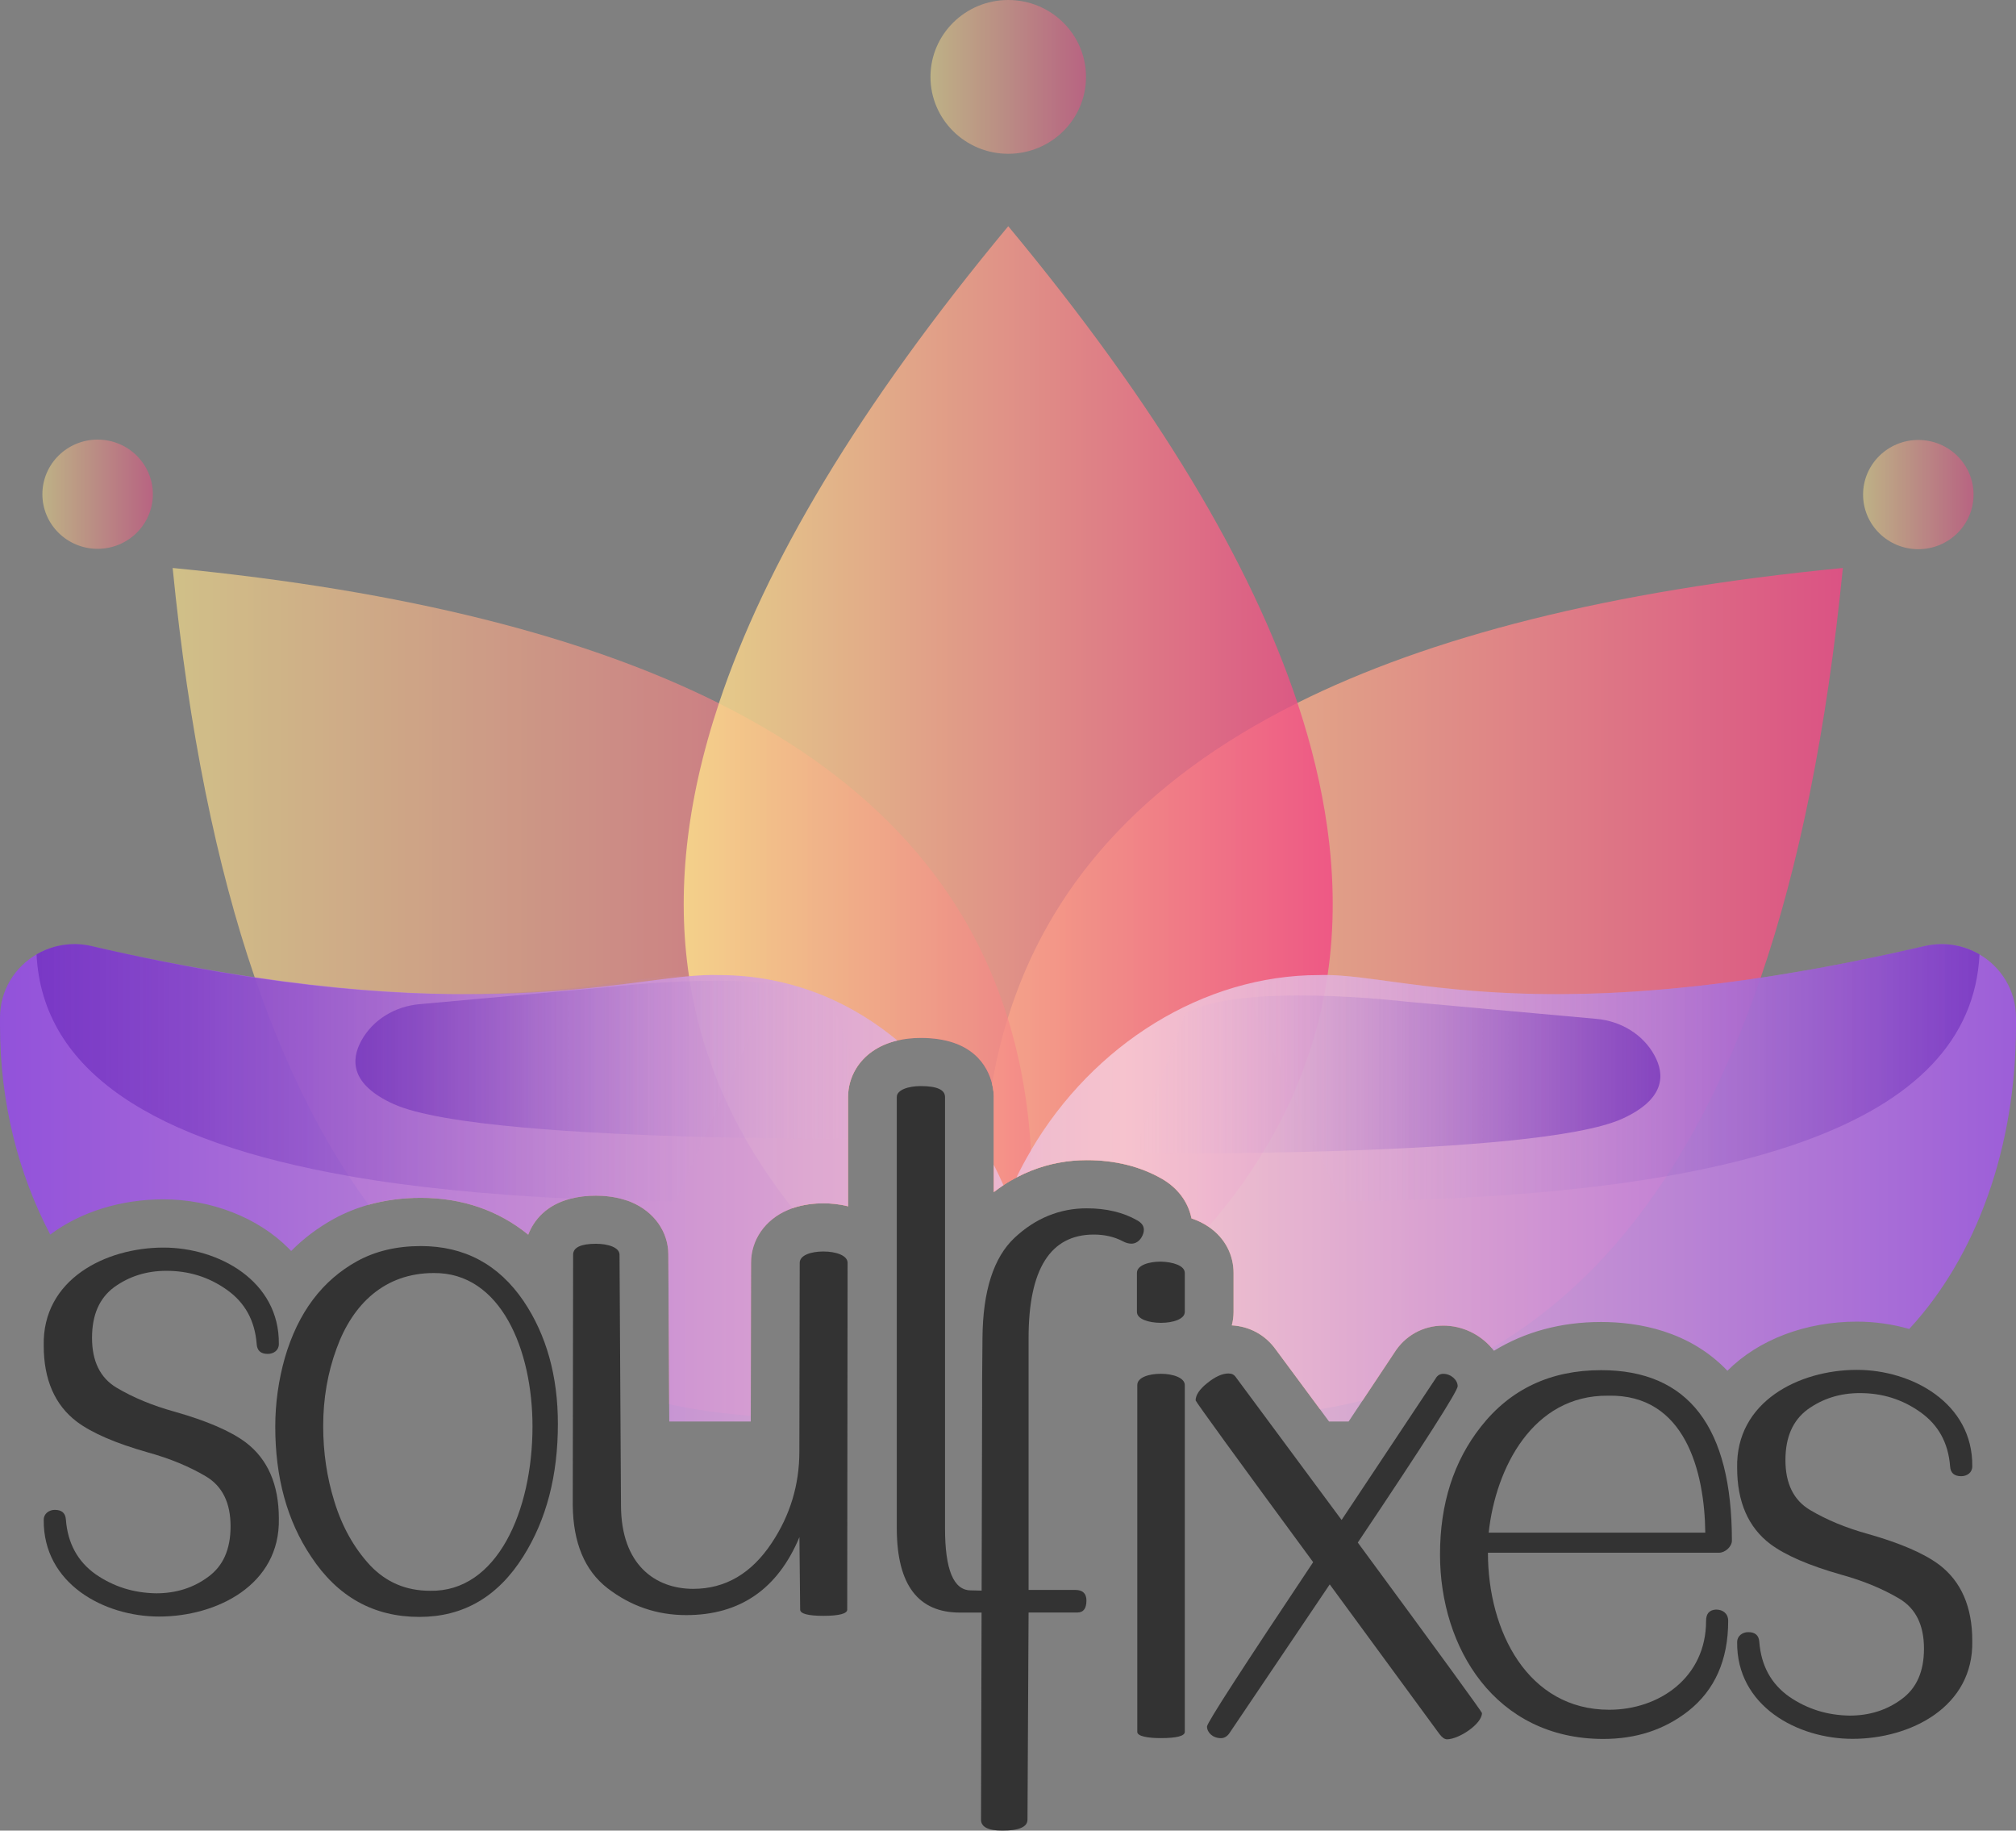 <svg width="141" height="128" viewBox="0 0 141 128" fill="none" xmlns="http://www.w3.org/2000/svg">
<rect x="0" y="0" width="141" height="128" fill="#808080" stroke="none"/>
<path opacity="0.8" d="M128.891 39.714C127.762 51.094 125.816 60.571 123.145 68.364C121.292 73.774 119.09 78.375 116.569 82.24C113.072 87.604 108.966 91.545 104.336 94.264C103.522 93.309 102.291 92.69 100.941 92.69C99.519 92.69 98.249 93.406 97.508 94.605L95.302 97.923C94.326 98.167 93.33 98.373 92.32 98.538L89.186 94.306C88.466 93.326 87.375 92.74 86.153 92.673C86.234 92.37 86.276 92.054 86.276 91.73V89.002C86.276 87.802 85.719 86.581 84.526 85.777C84.181 85.541 83.785 85.343 83.333 85.192C83.103 84.046 82.375 83.061 81.259 82.421C79.747 81.558 77.984 81.12 76.011 81.12C74.674 81.12 73.379 81.365 72.165 81.84C71.799 81.984 71.441 82.148 71.092 82.333C70.781 82.497 70.474 82.674 70.18 82.872C69.951 83.023 69.729 83.183 69.508 83.352V76.708C69.508 76.594 69.499 76.241 69.388 75.786C69.657 74.216 70.019 72.688 70.483 71.197C73.273 62.183 79.653 54.672 90.745 49.145C99.979 44.539 112.48 41.305 128.891 39.714Z" fill="url(#paint0_linear_242_9193)"/>
<g opacity="0.8">
<path opacity="0.8" d="M72.165 81.84C71.799 81.984 71.441 82.148 71.092 82.333C70.781 82.497 70.474 82.674 70.18 82.872C69.951 83.023 69.729 83.183 69.507 83.352V76.708C69.507 76.594 69.499 76.241 69.388 75.786C69.082 74.557 68.03 72.574 64.401 72.574C63.8 72.574 63.255 72.637 62.765 72.755C61.381 73.079 60.431 73.816 59.882 74.708C59.498 75.332 59.315 76.026 59.315 76.708V84.35C58.663 84.181 58.046 84.139 57.586 84.139C57.028 84.139 56.227 84.202 55.426 84.48C55.316 84.518 55.205 84.564 55.094 84.611C53.51 85.284 52.53 86.699 52.53 88.299L52.509 98.996C50.554 98.853 48.645 98.588 46.801 98.188L46.742 87.718C46.742 86.135 45.749 84.724 44.152 84.059C44.05 84.017 43.973 83.979 43.871 83.95L43.867 83.945H43.849C43.044 83.668 42.244 83.604 41.686 83.604C41.017 83.604 40.446 83.676 39.939 83.811H39.927C38.223 84.24 37.341 85.301 36.945 86.332C34.862 84.636 32.32 83.756 29.436 83.756C28.141 83.756 26.923 83.92 25.777 84.24H25.773C25.305 83.596 24.84 82.927 24.389 82.232V82.228C21.872 78.363 19.674 73.769 17.821 68.359C17.817 68.351 17.812 68.343 17.812 68.334C15.146 60.546 13.204 51.077 12.075 39.714C28.52 41.31 41.043 44.551 50.281 49.174C61.338 54.702 67.697 62.2 70.483 71.197C71.39 74.123 71.918 77.205 72.106 80.43V80.443C72.135 80.906 72.157 81.373 72.165 81.84Z" fill="url(#paint1_linear_242_9193)"/>
</g>
<path opacity="0.8" d="M70.521 97.418C70.521 97.421 70.517 97.421 70.517 97.421C70.517 97.421 70.513 97.421 70.513 97.418C70.517 97.418 70.517 97.418 70.521 97.418Z" fill="url(#paint2_linear_242_9193)"/>
<path opacity="0.8" d="M70.513 97.418C70.496 97.409 70.479 97.397 70.462 97.384C70.47 97.35 70.474 97.317 70.483 97.283C70.492 97.329 70.504 97.371 70.513 97.418Z" fill="url(#paint3_linear_242_9193)"/>
<path opacity="0.8" d="M92.853 68.174C92.853 68.212 92.844 68.25 92.84 68.284C92.772 68.739 92.695 69.189 92.61 69.635C92.141 72.06 91.405 74.372 90.421 76.59V76.594C89.816 77.967 89.113 79.302 88.317 80.603C87.222 82.396 85.957 84.118 84.526 85.777C84.181 85.541 83.785 85.343 83.333 85.192C83.103 84.046 82.375 83.061 81.259 82.421C79.747 81.558 77.984 81.12 76.012 81.12C74.674 81.12 73.379 81.365 72.165 81.84C71.799 81.984 71.441 82.148 71.092 82.333C70.781 82.497 70.475 82.674 70.181 82.872C69.951 83.023 69.729 83.183 69.508 83.352V76.708C69.508 76.594 69.499 76.241 69.388 75.786C69.082 74.557 68.03 72.574 64.401 72.574C63.8 72.574 63.255 72.637 62.765 72.755C61.381 73.079 60.431 73.816 59.882 74.708C59.498 75.332 59.315 76.026 59.315 76.708V84.35C58.663 84.181 58.046 84.139 57.586 84.139C57.028 84.139 56.227 84.202 55.426 84.48C54.174 82.901 53.062 81.264 52.1 79.563C51.55 78.586 51.048 77.588 50.596 76.569C49.48 74.047 48.684 71.399 48.241 68.608C48.224 68.503 48.207 68.393 48.19 68.284C48.19 68.275 48.185 68.267 48.19 68.258C47.329 62.516 47.947 56.188 50.281 49.174C53.514 39.457 60.043 28.427 70.517 15.817C80.982 28.414 87.507 39.436 90.745 49.145C91.745 52.155 92.431 55.035 92.819 57.796C93.338 61.459 93.334 64.912 92.853 68.174Z" fill="url(#paint4_linear_242_9193)"/>
<g opacity="0.7">
<path opacity="0.7" d="M70.517 10.753C73.521 10.753 75.956 8.346 75.956 5.376C75.956 2.407 73.521 0 70.517 0C67.513 0 65.078 2.407 65.078 5.376C65.078 8.346 67.513 10.753 70.517 10.753Z" fill="url(#paint5_linear_242_9193)"/>
</g>
<g opacity="0.7">
<path opacity="0.7" d="M134.168 38.4C136.302 38.4 138.031 36.691 138.031 34.582C138.031 32.473 136.302 30.763 134.168 30.763C132.034 30.763 130.305 32.473 130.305 34.582C130.305 36.691 132.034 38.4 134.168 38.4Z" fill="url(#paint6_linear_242_9193)"/>
</g>
<g opacity="0.7">
<path opacity="0.7" d="M6.828 38.375C8.961 38.375 10.691 36.666 10.691 34.557C10.691 32.448 8.961 30.738 6.828 30.738C4.694 30.738 2.964 32.448 2.964 34.557C2.964 36.666 4.694 38.375 6.828 38.375Z" fill="url(#paint7_linear_242_9193)"/>
</g>
<path opacity="0.9" d="M69.508 81.445V83.352C69.729 83.183 69.951 83.023 70.181 82.872C69.968 82.388 69.742 81.912 69.508 81.445ZM57.973 69.778C57.965 69.774 57.956 69.77 57.948 69.766C57.501 69.572 57.049 69.395 56.585 69.235C56.585 69.235 56.581 69.235 56.576 69.231C55.742 68.941 54.881 68.709 53.999 68.536C52.798 68.301 51.559 68.179 50.277 68.179C49.651 68.157 48.961 68.191 48.19 68.259C48.147 68.263 48.1 68.267 48.053 68.271H48.036C44.659 68.595 39.761 69.572 32.166 69.513C31.958 69.513 31.749 69.513 31.54 69.509C27.69 69.454 23.162 69.13 17.812 68.334C14.656 67.867 11.215 67.231 7.454 66.394C7.109 66.314 6.76 66.234 6.406 66.153C5.793 66.01 5.184 65.981 4.6 66.052C4.523 66.061 4.447 66.069 4.374 66.082C4.285 66.095 4.195 66.111 4.106 66.132C3.893 66.175 3.684 66.234 3.484 66.305C3.267 66.377 3.058 66.465 2.854 66.57C2.752 66.621 2.654 66.676 2.556 66.734C1.044 67.614 0 69.235 0 71.155V71.732C0 77.091 1.286 82.089 3.514 86.324C5.631 84.741 8.438 83.861 11.436 83.861C14.767 83.861 18.03 85.133 20.163 87.267C20.232 87.335 20.3 87.402 20.364 87.474C21.237 86.589 22.238 85.84 23.358 85.221C24.116 84.808 24.921 84.48 25.773 84.24H25.777C26.923 83.92 28.141 83.756 29.436 83.756C32.32 83.756 34.862 84.636 36.945 86.332C37.341 85.301 38.223 84.24 39.927 83.811H39.94C40.446 83.676 41.017 83.604 41.686 83.604C42.244 83.604 43.044 83.668 43.849 83.945H43.867L43.871 83.95C43.973 83.979 44.05 84.017 44.152 84.059C45.749 84.724 46.742 86.135 46.742 87.718L46.801 98.188L46.81 99.397H52.509V98.997L52.53 88.299C52.53 86.699 53.51 85.284 55.094 84.611C55.205 84.564 55.316 84.518 55.426 84.48C56.227 84.202 57.028 84.139 57.586 84.139C58.046 84.139 58.663 84.181 59.315 84.35V76.708C59.315 76.026 59.498 75.332 59.882 74.708C60.431 73.816 61.381 73.079 62.765 72.755C61.291 71.534 59.69 70.532 57.973 69.778ZM70.483 97.283C70.474 97.317 70.47 97.35 70.462 97.384C70.479 97.397 70.496 97.409 70.513 97.418C70.504 97.371 70.492 97.329 70.483 97.283ZM70.513 97.418C70.513 97.422 70.517 97.422 70.517 97.422C70.517 97.422 70.521 97.422 70.521 97.418C70.517 97.418 70.517 97.418 70.513 97.418ZM138.449 66.734C137.346 66.082 135.987 65.834 134.603 66.153C133.546 66.398 132.515 66.625 131.515 66.84C130.761 67 130.02 67.151 129.295 67.294C128.81 67.391 128.333 67.48 127.864 67.568C127.63 67.61 127.396 67.656 127.162 67.699C126.467 67.825 125.786 67.943 125.113 68.052C124.887 68.094 124.666 68.128 124.448 68.162C124.231 68.195 124.01 68.233 123.792 68.267C123.575 68.301 123.362 68.334 123.145 68.364C122.787 68.418 122.434 68.473 122.084 68.52C121.735 68.57 121.39 68.616 121.049 68.659C120.709 68.705 120.372 68.747 120.036 68.789C119.171 68.898 118.336 68.991 117.523 69.067C117.271 69.092 117.024 69.117 116.777 69.138C115.947 69.214 115.146 69.277 114.367 69.328C114.09 69.345 113.817 69.362 113.549 69.378C113.272 69.395 113.004 69.408 112.735 69.421C112.467 69.433 112.203 69.446 111.943 69.454C111.419 69.475 110.904 69.488 110.405 69.496C110.201 69.501 110.001 69.505 109.801 69.505C109.247 69.517 108.71 69.517 108.191 69.509C107.969 69.509 107.748 69.505 107.53 69.501C107.386 69.501 107.245 69.496 107.109 69.492C106.955 69.488 106.806 69.484 106.657 69.48C106.406 69.471 106.159 69.463 105.916 69.454C105.793 69.45 105.669 69.446 105.55 69.437C104.434 69.391 103.399 69.32 102.432 69.231C102.274 69.219 102.121 69.206 101.968 69.189C101.508 69.147 101.06 69.101 100.63 69.054C100.311 69.016 100 68.983 99.698 68.945C98.778 68.835 97.93 68.718 97.146 68.612C96.882 68.579 96.631 68.541 96.384 68.507C95.396 68.376 94.51 68.267 93.709 68.212C93.411 68.191 93.13 68.179 92.853 68.174C92.648 68.17 92.448 68.17 92.252 68.179C84.16 68.179 76.446 73.037 72.106 80.43V80.443C71.744 81.057 71.403 81.68 71.092 82.333C71.441 82.148 71.799 81.984 72.165 81.84C73.379 81.365 74.674 81.12 76.011 81.12C77.984 81.12 79.747 81.558 81.259 82.421C82.375 83.061 83.103 84.046 83.333 85.192C83.785 85.343 84.181 85.541 84.526 85.777C85.719 86.581 86.276 87.802 86.276 89.002V91.73C86.276 92.054 86.234 92.37 86.153 92.673C87.375 92.74 88.466 93.326 89.186 94.306L92.32 98.538L92.955 99.397H94.322L95.302 97.923L97.508 94.605C98.249 93.406 99.519 92.69 100.941 92.69C102.291 92.69 103.522 93.309 104.336 94.264C104.391 94.323 104.442 94.386 104.489 94.45C106.649 93.124 109.179 92.437 111.977 92.437C114.571 92.437 118.145 93.048 120.815 95.847C123 93.662 126.297 92.412 129.875 92.412C131.123 92.412 132.362 92.589 133.533 92.926C138.227 87.852 141 80.24 141 71.732V71.159C141 69.244 139.956 67.619 138.449 66.734Z" fill="url(#paint8_linear_242_9193)"/>
<path opacity="0.7" d="M59.882 74.708C59.498 75.332 59.315 76.026 59.315 76.708V79.626C57.581 79.63 55.03 79.617 52.1 79.563C51.188 79.546 50.243 79.525 49.272 79.499C40.906 79.281 30.816 78.7 27.515 77.192C24.525 75.832 24.525 74.127 25.275 72.763C26.08 71.294 27.634 70.368 29.321 70.216L42.661 69.008C42.661 69.008 45.174 68.709 48.241 68.608C49.54 68.566 50.937 68.562 52.287 68.633C52.291 68.633 52.291 68.633 52.296 68.633C53.867 68.709 55.375 68.89 56.576 69.231C56.581 69.235 56.585 69.235 56.585 69.235C57.1 69.383 57.56 69.555 57.948 69.766C57.956 69.77 57.965 69.774 57.973 69.778C58.02 69.808 58.067 69.833 58.11 69.858L59.882 74.708Z" fill="url(#paint9_linear_242_9193)"/>
<path d="M138.449 66.734C137.852 78.729 121.45 83.718 93.769 84.008L86.984 68.991C88.185 68.755 89.424 68.414 90.706 68.414C91.345 68.393 92.376 68.322 93.709 68.212C99.587 68.616 109.792 71.909 134.603 66.153C135.987 65.838 137.341 66.086 138.449 66.734Z" fill="url(#paint10_linear_242_9193)"/>
<path d="M54.021 68.991L50.596 76.569L49.272 79.5L47.236 84.009C46.094 83.996 44.974 83.975 43.871 83.95L43.867 83.945H43.849C43.044 83.668 42.244 83.604 41.686 83.604C41.017 83.604 40.446 83.676 39.939 83.811H39.927C34.13 83.541 28.929 83.028 24.389 82.232V82.228C10.721 79.832 2.964 74.91 2.556 66.734C2.654 66.676 2.751 66.621 2.854 66.57C3.058 66.469 3.267 66.381 3.484 66.305C3.684 66.234 3.893 66.175 4.106 66.132C4.195 66.111 4.285 66.095 4.374 66.082C4.447 66.069 4.523 66.061 4.6 66.052C5.184 65.981 5.793 66.01 6.406 66.153C6.759 66.234 7.109 66.314 7.454 66.394C11.245 67.248 14.686 67.888 17.821 68.36C23.264 69.176 27.771 69.484 31.54 69.509C31.749 69.513 31.957 69.513 32.166 69.513C39.603 69.509 44.092 68.431 47.295 68.212C47.555 68.233 47.802 68.254 48.036 68.271H48.053C48.1 68.275 48.143 68.28 48.19 68.284C49.093 68.351 49.808 68.397 50.298 68.414C50.971 68.414 51.636 68.507 52.287 68.633C52.291 68.633 52.291 68.633 52.296 68.633C52.879 68.747 53.454 68.882 54.021 68.991Z" fill="url(#paint11_linear_242_9193)"/>
<path opacity="0.7" d="M79.304 80.645C79.304 80.645 107.496 80.948 113.472 78.22C116.458 76.856 116.458 75.155 115.712 73.791C114.907 72.317 113.353 71.395 111.666 71.243L98.326 70.035C98.326 70.035 86.63 68.637 82.873 70.886L79.304 80.645Z" fill="url(#paint12_linear_242_9193)"/>
<path d="M70.483 97.283C70.492 97.329 70.504 97.371 70.513 97.418C70.496 97.409 70.479 97.397 70.462 97.384C70.47 97.35 70.475 97.317 70.483 97.283Z" fill="#842D2D"/>
<path d="M70.521 97.418C70.521 97.422 70.517 97.422 70.517 97.422C70.517 97.422 70.513 97.422 70.513 97.418C70.517 97.418 70.517 97.418 70.521 97.418Z" fill="#842D2D"/>
<path d="M3.058 106.259C3.058 105.851 3.42 105.573 3.833 105.573C4.323 105.573 4.579 105.8 4.609 106.259C4.736 107.914 5.435 109.189 6.696 110.082C7.956 110.949 9.349 111.383 10.921 111.408C12.314 111.408 13.523 111.025 14.554 110.263C15.61 109.497 16.126 108.326 16.126 106.722C16.126 105.093 15.559 103.918 14.401 103.232C13.242 102.546 11.9 101.986 10.329 101.552C8.088 100.916 6.436 100.201 5.379 99.413C3.833 98.243 3.058 96.458 3.058 94.088C2.956 89.452 7.39 87.234 11.436 87.234C15.278 87.234 19.554 89.553 19.503 93.982C19.503 94.416 19.141 94.668 18.728 94.668C18.238 94.668 17.983 94.441 17.953 93.982C17.825 92.328 17.127 91.077 15.866 90.185C14.605 89.292 13.212 88.859 11.641 88.859C10.248 88.859 9.038 89.242 7.982 90.004C6.951 90.77 6.436 91.94 6.436 93.544C6.436 95.174 7.002 96.348 8.161 97.035C9.319 97.721 10.661 98.281 12.233 98.715C14.473 99.35 16.126 100.066 17.182 100.853C18.728 102.024 19.503 103.809 19.503 106.179C19.605 110.814 15.172 113.033 11.125 113.033C7.288 113.033 3.007 110.743 3.058 106.259Z" fill="#333333"/>
<path d="M21.752 108.831C20.078 106.335 19.252 103.303 19.252 99.763C19.252 98.108 19.482 96.504 19.921 94.946C20.849 91.764 22.549 89.52 24.998 88.172C26.259 87.486 27.728 87.128 29.432 87.128C32.473 87.128 34.871 88.404 36.621 90.976C38.219 93.347 39.019 96.222 39.019 99.561C39.019 103.177 38.219 106.259 36.596 108.831C34.815 111.661 32.396 113.058 29.329 113.058C26.135 113.058 23.609 111.656 21.752 108.831ZM37.243 99.737C37.243 94.386 35.028 88.964 30.335 89.014C26.931 89.014 24.666 91.153 23.532 94.315C22.915 95.995 22.604 97.805 22.604 99.716C22.604 101.552 22.864 103.308 23.379 104.962C23.92 106.747 24.772 108.25 25.879 109.446C27.012 110.642 28.405 111.231 30.079 111.231C34.769 111.328 37.243 105.644 37.243 99.737Z" fill="#333333"/>
<path d="M55.963 112.549L55.912 107.48C54.391 111.122 51.738 112.932 47.998 112.932C45.937 112.932 44.105 112.296 42.482 111.046C40.885 109.8 40.084 107.863 40.059 105.236L40.084 87.734C40.084 87.225 40.625 86.968 41.681 86.968C42.533 86.968 43.33 87.225 43.33 87.734L43.432 105.236C43.432 109.438 45.856 111.096 48.484 111.096C50.724 111.096 52.556 110.027 53.974 107.888C55.264 105.952 55.908 103.813 55.908 101.493L55.933 88.299C55.933 87.764 56.734 87.507 57.581 87.507C58.484 87.507 59.281 87.789 59.281 88.299L59.255 112.549C59.255 112.831 58.689 112.983 57.581 112.983C56.504 112.983 55.963 112.831 55.963 112.549Z" fill="#333333"/>
<path d="M67.131 112.755C64.217 112.755 62.748 110.819 62.722 106.945V76.708C62.722 76.199 63.549 75.942 64.396 75.942C65.529 75.942 66.096 76.195 66.096 76.708V106.869C66.096 109.749 66.688 111.202 67.902 111.202L68.933 111.227C69.422 111.227 69.652 111.61 69.652 112.018C69.652 112.503 69.422 112.755 68.958 112.755H67.131Z" fill="#333333"/>
<path d="M68.613 127.234L68.69 98.142V96.563L68.715 93.557C68.741 90.269 69.49 87.928 70.956 86.552C72.425 85.175 74.125 84.489 76.007 84.489C77.374 84.489 78.558 84.771 79.538 85.331C79.849 85.507 80.002 85.714 80.002 85.992C80.002 86.143 79.951 86.324 79.849 86.501C79.67 86.808 79.41 86.96 79.129 86.96C78.95 86.96 78.742 86.909 78.512 86.783C77.92 86.476 77.251 86.324 76.501 86.324C73.46 86.324 71.94 88.745 71.94 93.557V111.172H75.211C75.726 111.172 75.986 111.429 75.986 111.909C75.986 112.469 75.781 112.751 75.343 112.751H71.94L71.863 127.234C71.863 127.743 71.271 128 70.112 128C69.103 128 68.613 127.743 68.613 127.234Z" fill="#333333"/>
<path d="M79.517 91.73V89.006C79.517 88.471 80.343 88.215 81.191 88.215C82.043 88.24 82.865 88.496 82.865 89.006V91.73C82.865 92.239 82.038 92.496 81.191 92.496C80.343 92.492 79.517 92.239 79.517 91.73ZM79.542 121.1V96.849C79.542 96.315 80.343 96.058 81.191 96.058C82.043 96.058 82.865 96.34 82.865 96.849V121.1C82.865 121.382 82.298 121.533 81.191 121.533C80.288 121.533 79.542 121.407 79.542 121.1Z" fill="#333333"/>
<path d="M100.681 121.255L93.002 110.785L85.991 121.18C85.838 121.407 85.629 121.537 85.399 121.537C84.807 121.537 84.419 121.129 84.419 120.721C84.419 120.464 86.894 116.645 91.843 109.231C86.353 101.767 83.623 97.999 83.623 97.919C83.623 97.536 83.908 97.127 84.449 96.698C84.99 96.264 85.48 96.037 85.919 96.037C86.149 96.037 86.306 96.113 86.434 96.294L93.832 106.28L100.404 96.395C100.532 96.167 100.715 96.062 100.945 96.062C101.486 96.062 101.951 96.496 101.951 96.929C101.951 97.262 99.629 100.904 94.965 107.859C100.762 115.732 103.65 119.706 103.65 119.782C103.65 120.548 102.027 121.617 101.201 121.617C101.018 121.609 100.86 121.483 100.681 121.255Z" fill="#333333"/>
<path d="M100.715 108.697C100.715 105.156 101.669 102.175 103.578 99.754C105.639 97.132 108.45 95.805 111.981 95.805C118.089 95.805 121.13 99.78 121.13 107.728C121.13 108.137 120.666 108.57 120.227 108.57H104.067C104.067 114.098 106.879 119.55 112.548 119.55C116.028 119.55 119.324 117.311 119.324 113.336C119.324 112.827 119.554 112.57 120.019 112.545C120.508 112.545 120.87 112.827 120.87 113.336C120.87 116.06 119.942 118.178 118.059 119.656C116.385 120.956 114.426 121.592 112.13 121.592C104.579 121.584 100.715 115.218 100.715 108.697ZM119.269 107.168C119.218 102.916 117.876 97.464 112.467 97.59C107.211 97.54 104.608 102.634 104.119 107.168H119.269Z" fill="#333333"/>
<path d="M121.497 114.81C121.497 114.401 121.859 114.123 122.272 114.123C122.762 114.123 123.017 114.351 123.047 114.81C123.175 116.464 123.873 117.74 125.134 118.633C126.395 119.5 127.788 119.933 129.359 119.959C130.752 119.959 131.962 119.576 132.992 118.814C134.049 118.047 134.564 116.877 134.564 115.273C134.564 113.644 133.998 112.469 132.839 111.783C131.681 111.096 130.339 110.536 128.767 110.103C126.527 109.467 124.874 108.751 123.818 107.964C122.272 106.794 121.497 105.009 121.497 102.638C121.394 98.003 125.828 95.784 129.875 95.784C133.717 95.784 137.993 98.104 137.942 102.533C137.942 102.967 137.58 103.219 137.167 103.219C136.677 103.219 136.421 102.992 136.391 102.533C136.264 100.878 135.565 99.628 134.304 98.736C133.044 97.843 131.651 97.409 130.079 97.409C128.686 97.409 127.477 97.793 126.42 98.555C125.39 99.321 124.874 100.491 124.874 102.095C124.874 103.725 125.441 104.899 126.599 105.585C127.758 106.272 129.099 106.832 130.671 107.265C132.912 107.901 134.564 108.617 135.62 109.404C137.167 110.574 137.942 112.359 137.942 114.73C138.044 119.365 133.61 121.584 129.564 121.584C125.722 121.584 121.445 119.294 121.497 114.81Z" fill="#333333"/>
<mask id="mask0_242_9193" style="mask-type:alpha" maskUnits="userSpaceOnUse" x="0" y="0" width="141" height="128">
<path d="M128.891 39.714C127.762 51.094 125.816 60.571 123.145 68.364C121.292 73.774 119.09 78.375 116.569 82.24C113.072 87.604 108.966 91.545 104.336 94.264C103.522 93.309 102.291 92.69 100.941 92.69C99.519 92.69 98.249 93.406 97.508 94.605L95.302 97.923C94.327 98.167 93.33 98.373 92.32 98.538L89.186 94.306C88.466 93.326 87.375 92.74 86.153 92.673C86.234 92.37 86.276 92.054 86.276 91.73V89.002C86.276 87.802 85.719 86.581 84.526 85.777C84.181 85.541 83.785 85.343 83.333 85.192C83.103 84.046 82.375 83.061 81.259 82.421C79.747 81.558 77.984 81.12 76.011 81.12C74.674 81.12 73.379 81.365 72.165 81.84C71.799 81.984 71.441 82.148 71.092 82.333C70.781 82.497 70.475 82.674 70.181 82.872C69.951 83.023 69.729 83.183 69.508 83.352V76.708C69.508 76.594 69.499 76.241 69.388 75.786C69.657 74.216 70.019 72.688 70.483 71.197C73.273 62.183 79.653 54.672 90.745 49.145C99.979 44.539 112.48 41.305 128.891 39.714Z" fill="#333333"/>
<path d="M72.165 81.84C71.799 81.984 71.441 82.148 71.092 82.333C70.781 82.497 70.475 82.674 70.181 82.872C69.951 83.023 69.729 83.183 69.508 83.352V76.708C69.508 76.594 69.499 76.241 69.388 75.786C69.082 74.557 68.03 72.574 64.401 72.574C63.8 72.574 63.255 72.637 62.765 72.755C61.381 73.079 60.431 73.816 59.882 74.708C59.498 75.332 59.315 76.026 59.315 76.708V84.35C58.663 84.181 58.046 84.139 57.586 84.139C57.028 84.139 56.227 84.202 55.426 84.48C55.316 84.518 55.205 84.564 55.094 84.611C53.51 85.284 52.53 86.699 52.53 88.299L52.509 98.996C50.554 98.853 48.645 98.588 46.801 98.188L46.742 87.718C46.742 86.135 45.749 84.724 44.152 84.059C44.05 84.017 43.973 83.979 43.871 83.95L43.867 83.945H43.849C43.044 83.668 42.244 83.604 41.686 83.604C41.017 83.604 40.446 83.676 39.94 83.811H39.927C38.223 84.24 37.341 85.301 36.945 86.332C34.862 84.636 32.32 83.756 29.436 83.756C28.141 83.756 26.923 83.92 25.777 84.24H25.773C25.305 83.596 24.84 82.927 24.389 82.232V82.228C21.872 78.363 19.674 73.769 17.821 68.359C17.817 68.351 17.812 68.343 17.812 68.334C15.146 60.546 13.204 51.077 12.075 39.714C28.52 41.31 41.043 44.551 50.281 49.174C61.338 54.702 67.697 62.2 70.483 71.197C71.39 74.123 71.918 77.205 72.106 80.43V80.443C72.136 80.906 72.157 81.373 72.165 81.84Z" fill="#333333"/>
<path d="M70.52 97.418C70.52 97.421 70.517 97.421 70.517 97.421C70.517 97.421 70.513 97.421 70.513 97.418C70.517 97.418 70.517 97.418 70.52 97.418Z" fill="#333333"/>
<path d="M70.513 97.418C70.496 97.409 70.479 97.397 70.462 97.384C70.47 97.35 70.474 97.317 70.483 97.283C70.492 97.329 70.504 97.371 70.513 97.418Z" fill="#333333"/>
<path d="M92.853 68.174C92.853 68.212 92.844 68.25 92.84 68.284C92.772 68.739 92.695 69.189 92.61 69.635C92.141 72.06 91.405 74.372 90.421 76.59V76.594C89.816 77.967 89.113 79.302 88.317 80.603C87.222 82.396 85.957 84.118 84.526 85.777C84.181 85.541 83.785 85.343 83.333 85.192C83.103 84.046 82.375 83.061 81.259 82.421C79.747 81.558 77.984 81.12 76.011 81.12C74.674 81.12 73.379 81.365 72.165 81.84C71.799 81.984 71.441 82.148 71.092 82.333C70.781 82.497 70.475 82.674 70.181 82.872C69.951 83.023 69.729 83.183 69.508 83.352V76.708C69.508 76.594 69.499 76.241 69.388 75.786C69.082 74.557 68.03 72.574 64.401 72.574C63.8 72.574 63.255 72.637 62.765 72.755C61.381 73.079 60.431 73.816 59.882 74.708C59.498 75.332 59.315 76.026 59.315 76.708V84.35C58.663 84.181 58.046 84.139 57.586 84.139C57.028 84.139 56.227 84.202 55.426 84.48C54.174 82.901 53.062 81.264 52.1 79.563C51.55 78.586 51.048 77.588 50.596 76.569C49.48 74.047 48.684 71.399 48.241 68.608C48.224 68.503 48.207 68.393 48.19 68.284C48.19 68.275 48.185 68.267 48.19 68.258C47.329 62.516 47.947 56.188 50.281 49.174C53.514 39.457 60.043 28.427 70.517 15.817C80.982 28.414 87.507 39.436 90.745 49.145C91.745 52.155 92.431 55.035 92.819 57.796C93.338 61.459 93.334 64.912 92.853 68.174Z" fill="#333333"/>
<path d="M70.517 10.753C73.521 10.753 75.956 8.346 75.956 5.376C75.956 2.407 73.521 0 70.517 0C67.513 0 65.078 2.407 65.078 5.376C65.078 8.346 67.513 10.753 70.517 10.753Z" fill="#333333"/>
<path d="M134.168 38.4C136.302 38.4 138.031 36.691 138.031 34.582C138.031 32.473 136.302 30.763 134.168 30.763C132.034 30.763 130.305 32.473 130.305 34.582C130.305 36.691 132.034 38.4 134.168 38.4Z" fill="#333333"/>
<path d="M6.828 38.375C8.961 38.375 10.691 36.666 10.691 34.557C10.691 32.448 8.961 30.738 6.828 30.738C4.694 30.738 2.964 32.448 2.964 34.557C2.964 36.666 4.694 38.375 6.828 38.375Z" fill="#333333"/>
<path d="M69.508 81.445L69.508 83.352C69.729 83.183 69.951 83.023 70.181 82.872C69.968 82.388 69.742 81.912 69.508 81.445ZM57.973 69.778C57.965 69.774 57.956 69.77 57.948 69.766C57.501 69.572 57.049 69.395 56.585 69.235C56.585 69.235 56.581 69.235 56.576 69.231C55.742 68.941 54.881 68.709 53.999 68.536C52.798 68.301 51.559 68.179 50.277 68.179C49.651 68.157 48.961 68.191 48.19 68.258C48.147 68.263 48.1 68.267 48.053 68.271H48.036C44.659 68.595 39.761 69.572 32.166 69.513C31.958 69.513 31.749 69.513 31.54 69.509C27.69 69.454 23.162 69.13 17.812 68.334C14.656 67.867 11.215 67.231 7.454 66.394C7.109 66.314 6.76 66.234 6.406 66.153C5.793 66.01 5.184 65.981 4.6 66.052C4.523 66.061 4.447 66.069 4.374 66.082C4.285 66.095 4.195 66.111 4.106 66.132C3.893 66.175 3.684 66.234 3.484 66.305C3.267 66.377 3.058 66.465 2.854 66.57C2.752 66.621 2.654 66.676 2.556 66.734C1.044 67.614 0 69.235 0 71.155V71.732C0 77.091 1.286 82.089 3.514 86.324C5.631 84.741 8.438 83.861 11.436 83.861C14.767 83.861 18.03 85.133 20.163 87.267C20.232 87.335 20.3 87.402 20.364 87.474C21.237 86.589 22.238 85.84 23.358 85.221C24.116 84.808 24.921 84.48 25.773 84.24H25.777C26.923 83.92 28.141 83.756 29.436 83.756C32.32 83.756 34.862 84.636 36.945 86.332C37.341 85.301 38.223 84.24 39.927 83.811H39.94C40.446 83.676 41.017 83.604 41.686 83.604C42.244 83.604 43.044 83.668 43.849 83.945H43.867L43.871 83.95C43.973 83.979 44.05 84.017 44.152 84.059C45.749 84.724 46.742 86.135 46.742 87.718L46.801 98.188L46.81 99.397H52.509L52.509 98.996L52.53 88.299C52.53 86.699 53.51 85.284 55.094 84.611C55.205 84.564 55.316 84.518 55.426 84.48C56.227 84.202 57.028 84.139 57.586 84.139C58.046 84.139 58.663 84.181 59.315 84.35V76.708C59.315 76.026 59.498 75.332 59.882 74.708C60.431 73.816 61.381 73.079 62.765 72.755C61.291 71.534 59.69 70.532 57.973 69.778ZM70.483 97.283C70.474 97.317 70.47 97.35 70.462 97.384C70.479 97.397 70.496 97.409 70.513 97.418C70.504 97.371 70.492 97.329 70.483 97.283ZM70.513 97.418C70.513 97.421 70.517 97.421 70.517 97.421C70.517 97.421 70.52 97.421 70.52 97.418C70.517 97.418 70.517 97.418 70.513 97.418ZM138.449 66.734C137.346 66.082 135.987 65.834 134.603 66.153C133.546 66.398 132.515 66.625 131.515 66.84C130.761 67 130.02 67.151 129.295 67.294C128.81 67.391 128.333 67.48 127.864 67.568C127.63 67.61 127.396 67.656 127.162 67.699C126.467 67.825 125.786 67.943 125.113 68.052C124.887 68.094 124.666 68.128 124.448 68.162C124.231 68.195 124.01 68.233 123.792 68.267C123.575 68.301 123.362 68.334 123.145 68.364C122.787 68.418 122.434 68.473 122.084 68.52C121.735 68.57 121.39 68.616 121.049 68.659C120.709 68.705 120.372 68.747 120.036 68.789C119.171 68.898 118.336 68.991 117.523 69.067C117.271 69.092 117.024 69.117 116.777 69.138C115.947 69.214 115.146 69.277 114.367 69.328C114.09 69.345 113.817 69.362 113.549 69.378C113.272 69.395 113.004 69.408 112.735 69.421C112.467 69.433 112.203 69.446 111.943 69.454C111.419 69.475 110.904 69.488 110.405 69.496C110.201 69.501 110.001 69.505 109.801 69.505C109.247 69.517 108.71 69.517 108.191 69.509C107.969 69.509 107.748 69.505 107.53 69.501C107.386 69.501 107.245 69.496 107.109 69.492C106.955 69.488 106.806 69.484 106.657 69.48C106.406 69.471 106.159 69.463 105.916 69.454C105.793 69.45 105.669 69.446 105.55 69.437C104.434 69.391 103.399 69.32 102.432 69.231C102.274 69.219 102.121 69.206 101.968 69.189C101.508 69.147 101.061 69.101 100.63 69.054C100.311 69.016 100 68.983 99.698 68.945C98.778 68.835 97.93 68.718 97.146 68.612C96.882 68.579 96.631 68.541 96.384 68.507C95.396 68.376 94.51 68.267 93.709 68.212C93.411 68.191 93.13 68.178 92.853 68.174C92.648 68.17 92.448 68.17 92.252 68.179C84.16 68.179 76.446 73.037 72.106 80.43V80.443C71.744 81.057 71.403 81.68 71.092 82.333C71.441 82.148 71.799 81.984 72.165 81.84C73.379 81.365 74.674 81.12 76.011 81.12C77.984 81.12 79.747 81.558 81.259 82.421C82.375 83.061 83.103 84.046 83.333 85.192C83.785 85.343 84.181 85.541 84.526 85.777C85.719 86.581 86.276 87.802 86.276 89.002V91.73C86.276 92.054 86.234 92.37 86.153 92.673C87.375 92.74 88.466 93.326 89.186 94.306L92.32 98.538L92.955 99.397H94.322L95.302 97.923L97.508 94.605C98.249 93.406 99.519 92.69 100.941 92.69C102.291 92.69 103.522 93.309 104.336 94.264C104.391 94.323 104.442 94.386 104.489 94.45C106.649 93.124 109.179 92.437 111.977 92.437C114.571 92.437 118.145 93.048 120.815 95.847C123 93.662 126.297 92.412 129.875 92.412C131.123 92.412 132.362 92.589 133.533 92.926C138.227 87.852 141 80.24 141 71.732V71.159C141 69.244 139.956 67.619 138.449 66.734Z" fill="#333333"/>
<path d="M59.882 74.708C59.498 75.332 59.315 76.026 59.315 76.708L59.315 79.626C57.581 79.63 55.03 79.617 52.1 79.563C51.188 79.546 50.243 79.525 49.272 79.499C40.906 79.281 30.816 78.7 27.515 77.192C24.525 75.832 24.525 74.127 25.275 72.763C26.08 71.294 27.634 70.368 29.321 70.216L42.661 69.008C42.661 69.008 45.174 68.709 48.241 68.608C49.54 68.566 50.937 68.562 52.287 68.633C52.291 68.633 52.291 68.633 52.296 68.633C53.867 68.709 55.375 68.89 56.576 69.231C56.581 69.235 56.585 69.235 56.585 69.235C57.1 69.383 57.56 69.555 57.948 69.766C57.956 69.77 57.965 69.774 57.973 69.778C58.02 69.808 58.067 69.833 58.11 69.858L59.882 74.708Z" fill="#333333"/>
<path d="M138.449 66.734C137.852 78.729 121.45 83.718 93.769 84.008L86.984 68.991C88.185 68.755 89.424 68.414 90.706 68.414C91.345 68.393 92.376 68.322 93.709 68.212C99.587 68.616 109.792 71.909 134.603 66.153C135.987 65.838 137.341 66.086 138.449 66.734Z" fill="#333333"/>
<path d="M54.021 68.991L50.596 76.569L49.272 79.499L47.236 84.009C46.094 83.996 44.974 83.975 43.871 83.95L43.867 83.945H43.849C43.044 83.668 42.244 83.604 41.686 83.604C41.017 83.604 40.446 83.676 39.94 83.811H39.927C34.13 83.541 28.929 83.028 24.389 82.232V82.228C10.721 79.832 2.964 74.91 2.556 66.734C2.654 66.676 2.752 66.621 2.854 66.57C3.058 66.469 3.267 66.381 3.484 66.305C3.684 66.234 3.893 66.175 4.106 66.132C4.195 66.111 4.285 66.095 4.374 66.082C4.447 66.069 4.523 66.061 4.6 66.052C5.184 65.981 5.793 66.01 6.406 66.153C6.76 66.234 7.109 66.314 7.454 66.394C11.245 67.248 14.686 67.888 17.821 68.359C23.264 69.176 27.771 69.484 31.54 69.509C31.749 69.513 31.958 69.513 32.166 69.513C39.603 69.509 44.092 68.431 47.295 68.212C47.555 68.233 47.802 68.254 48.036 68.271H48.053C48.1 68.275 48.143 68.28 48.19 68.284C49.093 68.351 49.808 68.397 50.298 68.414C50.971 68.414 51.636 68.507 52.287 68.633C52.291 68.633 52.291 68.633 52.296 68.633C52.879 68.747 53.454 68.882 54.021 68.991Z" fill="#333333"/>
<path d="M79.304 80.645C79.304 80.645 107.496 80.948 113.472 78.22C116.458 76.856 116.458 75.155 115.712 73.791C114.907 72.317 113.353 71.395 111.666 71.243L98.326 70.035C98.326 70.035 86.63 68.637 82.873 70.886L79.304 80.645Z" fill="#333333"/>
<path d="M70.483 97.283C70.492 97.329 70.504 97.371 70.513 97.418C70.496 97.409 70.479 97.397 70.462 97.384C70.47 97.35 70.474 97.317 70.483 97.283Z" fill="#333333"/>
<path d="M70.52 97.418C70.52 97.421 70.517 97.421 70.517 97.421C70.517 97.421 70.513 97.421 70.513 97.418C70.517 97.418 70.517 97.418 70.52 97.418Z" fill="#333333"/>
<path d="M3.058 106.259C3.058 105.851 3.42 105.573 3.833 105.573C4.323 105.573 4.579 105.8 4.609 106.259C4.736 107.913 5.435 109.189 6.696 110.082C7.956 110.949 9.349 111.383 10.921 111.408C12.314 111.408 13.523 111.025 14.554 110.263C15.61 109.496 16.126 108.326 16.126 106.722C16.126 105.093 15.559 103.918 14.401 103.232C13.242 102.546 11.9 101.986 10.329 101.552C8.088 100.916 6.436 100.201 5.38 99.413C3.833 98.243 3.058 96.458 3.058 94.088C2.956 89.452 7.39 87.233 11.436 87.233C15.278 87.233 19.555 89.553 19.503 93.982C19.503 94.416 19.141 94.668 18.728 94.668C18.238 94.668 17.983 94.441 17.953 93.982C17.825 92.328 17.127 91.077 15.866 90.185C14.605 89.292 13.212 88.859 11.641 88.859C10.248 88.859 9.038 89.242 7.982 90.004C6.951 90.77 6.436 91.94 6.436 93.544C6.436 95.174 7.002 96.348 8.161 97.035C9.319 97.721 10.661 98.281 12.233 98.714C14.473 99.35 16.126 100.066 17.182 100.853C18.728 102.024 19.503 103.809 19.503 106.179C19.606 110.814 15.172 113.033 11.125 113.033C7.288 113.033 3.007 110.743 3.058 106.259Z" fill="#333333"/>
<path d="M21.752 108.831C20.078 106.335 19.252 103.303 19.252 99.763C19.252 98.108 19.482 96.504 19.921 94.946C20.849 91.763 22.549 89.519 24.998 88.172C26.259 87.486 27.728 87.128 29.432 87.128C32.473 87.128 34.871 88.404 36.621 90.976C38.219 93.347 39.02 96.222 39.02 99.561C39.02 103.177 38.219 106.259 36.596 108.831C34.816 111.66 32.396 113.058 29.33 113.058C26.135 113.058 23.609 111.656 21.752 108.831ZM37.243 99.737C37.243 94.386 35.029 88.964 30.335 89.014C26.932 89.014 24.666 91.153 23.533 94.315C22.915 95.995 22.604 97.805 22.604 99.716C22.604 101.552 22.864 103.308 23.379 104.962C23.92 106.747 24.772 108.25 25.88 109.446C27.012 110.642 28.405 111.231 30.079 111.231C34.769 111.328 37.243 105.644 37.243 99.737Z" fill="#333333"/>
<path d="M55.963 112.549L55.912 107.48C54.391 111.122 51.738 112.932 47.998 112.932C45.937 112.932 44.105 112.296 42.482 111.046C40.885 109.8 40.084 107.863 40.059 105.236L40.084 87.734C40.084 87.225 40.625 86.968 41.681 86.968C42.533 86.968 43.33 87.225 43.33 87.734L43.432 105.236C43.432 109.438 45.856 111.096 48.484 111.096C50.724 111.096 52.556 110.027 53.974 107.888C55.264 105.952 55.908 103.813 55.908 101.493L55.933 88.299C55.933 87.764 56.734 87.507 57.581 87.507C58.484 87.507 59.281 87.789 59.281 88.299L59.255 112.549C59.255 112.831 58.689 112.982 57.581 112.982C56.504 112.982 55.963 112.831 55.963 112.549Z" fill="#333333"/>
<path d="M67.131 112.755C64.218 112.755 62.748 110.818 62.722 106.945V76.708C62.722 76.199 63.549 75.942 64.396 75.942C65.529 75.942 66.096 76.195 66.096 76.708V106.869C66.096 109.749 66.688 111.202 67.902 111.202L68.933 111.227C69.422 111.227 69.652 111.61 69.652 112.018C69.652 112.503 69.422 112.755 68.958 112.755H67.131Z" fill="#333333"/>
<path d="M68.613 127.234L68.69 98.142V96.563L68.715 93.557C68.741 90.269 69.49 87.928 70.956 86.551C72.425 85.175 74.125 84.488 76.007 84.488C77.374 84.488 78.559 84.77 79.538 85.33C79.849 85.507 80.002 85.714 80.002 85.991C80.002 86.143 79.951 86.324 79.849 86.501C79.67 86.808 79.41 86.96 79.129 86.96C78.951 86.96 78.742 86.909 78.512 86.783C77.92 86.476 77.251 86.324 76.501 86.324C73.46 86.324 71.94 88.745 71.94 93.557V111.172H75.211C75.726 111.172 75.986 111.429 75.986 111.909C75.986 112.469 75.781 112.751 75.343 112.751H71.94L71.863 127.234C71.863 127.743 71.271 128 70.112 128C69.103 128 68.613 127.743 68.613 127.234Z" fill="#333333"/>
<path d="M79.517 91.73V89.006C79.517 88.471 80.343 88.214 81.191 88.214C82.043 88.24 82.865 88.496 82.865 89.006V91.73C82.865 92.239 82.038 92.496 81.191 92.496C80.343 92.492 79.517 92.239 79.517 91.73ZM79.543 121.1V96.849C79.543 96.315 80.343 96.058 81.191 96.058C82.043 96.058 82.865 96.34 82.865 96.849V121.1C82.865 121.382 82.298 121.533 81.191 121.533C80.288 121.533 79.543 121.407 79.543 121.1Z" fill="#333333"/>
<path d="M100.681 121.255L93.002 110.785L85.991 121.18C85.838 121.407 85.629 121.537 85.399 121.537C84.807 121.537 84.419 121.129 84.419 120.721C84.419 120.464 86.894 116.645 91.843 109.231C86.353 101.767 83.623 97.999 83.623 97.919C83.623 97.535 83.908 97.127 84.449 96.698C84.99 96.264 85.48 96.037 85.919 96.037C86.149 96.037 86.306 96.112 86.434 96.294L93.832 106.28L100.405 96.395C100.532 96.167 100.715 96.062 100.946 96.062C101.486 96.062 101.951 96.496 101.951 96.929C101.951 97.262 99.629 100.904 94.965 107.859C100.762 115.732 103.65 119.706 103.65 119.782C103.65 120.548 102.027 121.617 101.201 121.617C101.018 121.609 100.86 121.483 100.681 121.255Z" fill="#333333"/>
<path d="M100.715 108.697C100.715 105.156 101.67 102.175 103.578 99.754C105.639 97.131 108.45 95.805 111.981 95.805C118.089 95.805 121.13 99.78 121.13 107.728C121.13 108.137 120.666 108.57 120.227 108.57H104.068C104.068 114.098 106.879 119.55 112.548 119.55C116.028 119.55 119.324 117.31 119.324 113.336C119.324 112.827 119.554 112.57 120.019 112.545C120.508 112.545 120.871 112.827 120.871 113.336C120.871 116.06 119.942 118.178 118.059 119.655C116.385 120.956 114.426 121.592 112.13 121.592C104.579 121.584 100.715 115.218 100.715 108.697ZM119.269 107.168C119.218 102.916 117.876 97.464 112.467 97.59C107.211 97.54 104.608 102.634 104.119 107.168H119.269Z" fill="#333333"/>
<path d="M121.497 114.81C121.497 114.401 121.859 114.123 122.272 114.123C122.762 114.123 123.017 114.351 123.047 114.81C123.175 116.464 123.873 117.74 125.134 118.632C126.395 119.5 127.788 119.933 129.359 119.959C130.752 119.959 131.962 119.576 132.993 118.813C134.049 118.047 134.564 116.877 134.564 115.273C134.564 113.643 133.998 112.469 132.839 111.783C131.681 111.096 130.339 110.536 128.767 110.103C126.527 109.467 124.874 108.751 123.818 107.964C122.272 106.794 121.497 105.009 121.497 102.638C121.394 98.003 125.828 95.784 129.875 95.784C133.717 95.784 137.993 98.104 137.942 102.533C137.942 102.967 137.58 103.219 137.167 103.219C136.677 103.219 136.421 102.992 136.391 102.533C136.264 100.878 135.565 99.628 134.304 98.736C133.044 97.843 131.651 97.409 130.079 97.409C128.686 97.409 127.477 97.792 126.42 98.554C125.39 99.321 124.874 100.491 124.874 102.095C124.874 103.724 125.441 104.899 126.599 105.585C127.758 106.272 129.1 106.832 130.671 107.265C132.912 107.901 134.564 108.617 135.621 109.404C137.167 110.574 137.942 112.359 137.942 114.73C138.044 119.365 133.61 121.584 129.564 121.584C125.722 121.584 121.446 119.293 121.497 114.81Z" fill="#333333"/>
</mask>
<g mask="url(#mask0_242_9193)">
<rect opacity="0.2" x="-19.259" y="-17" width="24.657" height="103.482" transform="rotate(30 -19.259 -17)" fill="white"/>
<rect opacity="0.2" x="10.513" y="-17" width="4.424" height="103.482" transform="rotate(30 10.513 -17)" fill="white"/>
<rect opacity="0.2" x="12.443" y="-14.497" width="2.275" height="103.482" transform="rotate(30 12.443 -14.497)" fill="white"/>
</g>
<defs>
<linearGradient id="paint0_linear_242_9193" x1="69.388" y1="69.127" x2="128.891" y2="69.127" gradientUnits="userSpaceOnUse">
<stop stop-color="#FDE48C"/>
<stop offset="1" stop-color="#F14784"/>
</linearGradient>
<linearGradient id="paint1_linear_242_9193" x1="12.075" y1="69.357" x2="72.165" y2="69.357" gradientUnits="userSpaceOnUse">
<stop stop-color="#FDE48C"/>
<stop offset="1" stop-color="#F14784"/>
</linearGradient>
<linearGradient id="paint2_linear_242_9193" x1="70.513" y1="97.421" x2="70.52" y2="97.421" gradientUnits="userSpaceOnUse">
<stop stop-color="#FDE48C"/>
<stop offset="1" stop-color="#F14784"/>
</linearGradient>
<linearGradient id="paint3_linear_242_9193" x1="70.462" y1="97.352" x2="70.513" y2="97.352" gradientUnits="userSpaceOnUse">
<stop stop-color="#FDE48C"/>
<stop offset="1" stop-color="#F14784"/>
</linearGradient>
<linearGradient id="paint4_linear_242_9193" x1="47.82" y1="50.799" x2="93.211" y2="50.799" gradientUnits="userSpaceOnUse">
<stop stop-color="#FDE48C"/>
<stop offset="1" stop-color="#F14784"/>
</linearGradient>
<linearGradient id="paint5_linear_242_9193" x1="65.077" y1="5.376" x2="75.954" y2="5.376" gradientUnits="userSpaceOnUse">
<stop stop-color="#FDE48C"/>
<stop offset="1" stop-color="#F14784"/>
</linearGradient>
<linearGradient id="paint6_linear_242_9193" x1="130.306" y1="34.58" x2="138.033" y2="34.58" gradientUnits="userSpaceOnUse">
<stop stop-color="#FDE48C"/>
<stop offset="1" stop-color="#F14784"/>
</linearGradient>
<linearGradient id="paint7_linear_242_9193" x1="2.965" y1="34.559" x2="10.693" y2="34.559" gradientUnits="userSpaceOnUse">
<stop stop-color="#FDE48C"/>
<stop offset="1" stop-color="#F14784"/>
</linearGradient>
<linearGradient id="paint8_linear_242_9193" x1="0" y1="82.707" x2="141" y2="82.707" gradientUnits="userSpaceOnUse">
<stop stop-color="#944CE4"/>
<stop offset="0.557" stop-color="#F7CAD6"/>
<stop offset="1" stop-color="#9F5AE2"/>
</linearGradient>
<linearGradient id="paint9_linear_242_9193" x1="24.858" y1="74.104" x2="59.881" y2="74.104" gradientUnits="userSpaceOnUse">
<stop stop-color="#5D1BB2" stop-opacity="0.8"/>
<stop offset="0.115" stop-color="#6322B4" stop-opacity="0.708"/>
<stop offset="0.282" stop-color="#7336BA" stop-opacity="0.574"/>
<stop offset="0.482" stop-color="#8D56C3" stop-opacity="0.414"/>
<stop offset="0.707" stop-color="#B282D0" stop-opacity="0.234"/>
<stop offset="0.949" stop-color="#E1BBE0" stop-opacity="0.04"/>
<stop offset="0.998" stop-color="#EBC7E4" stop-opacity="0"/>
</linearGradient>
<linearGradient id="paint10_linear_242_9193" x1="86.986" y1="75.014" x2="138.45" y2="75.014" gradientUnits="userSpaceOnUse">
<stop stop-color="#EBC7E4" stop-opacity="0"/>
<stop offset="1" stop-color="#5D1BB2" stop-opacity="0.5"/>
</linearGradient>
<linearGradient id="paint11_linear_242_9193" x1="2.556" y1="75.013" x2="54.02" y2="75.013" gradientUnits="userSpaceOnUse">
<stop stop-color="#5D1BB2" stop-opacity="0.5"/>
<stop offset="0.196" stop-color="#601EB3" stop-opacity="0.402"/>
<stop offset="0.349" stop-color="#6828B6" stop-opacity="0.325"/>
<stop offset="0.489" stop-color="#7539BB" stop-opacity="0.256"/>
<stop offset="0.62" stop-color="#8950C1" stop-opacity="0.19"/>
<stop offset="0.745" stop-color="#A26ECA" stop-opacity="0.128"/>
<stop offset="0.866" stop-color="#C194D5" stop-opacity="0.067"/>
<stop offset="0.981" stop-color="#E4BFE2" stop-opacity="0.01"/>
<stop offset="1" stop-color="#EBC7E4" stop-opacity="0"/>
</linearGradient>
<linearGradient id="paint12_linear_242_9193" x1="116.127" y1="75.131" x2="79.305" y2="75.131" gradientUnits="userSpaceOnUse">
<stop stop-color="#5D1BB2" stop-opacity="0.8"/>
<stop offset="0.115" stop-color="#6322B4" stop-opacity="0.708"/>
<stop offset="0.282" stop-color="#7336BA" stop-opacity="0.574"/>
<stop offset="0.482" stop-color="#8D56C3" stop-opacity="0.414"/>
<stop offset="0.707" stop-color="#B282D0" stop-opacity="0.234"/>
<stop offset="0.949" stop-color="#E1BBE0" stop-opacity="0.04"/>
<stop offset="0.998" stop-color="#EBC7E4" stop-opacity="0"/>
</linearGradient>
</defs>
</svg>
